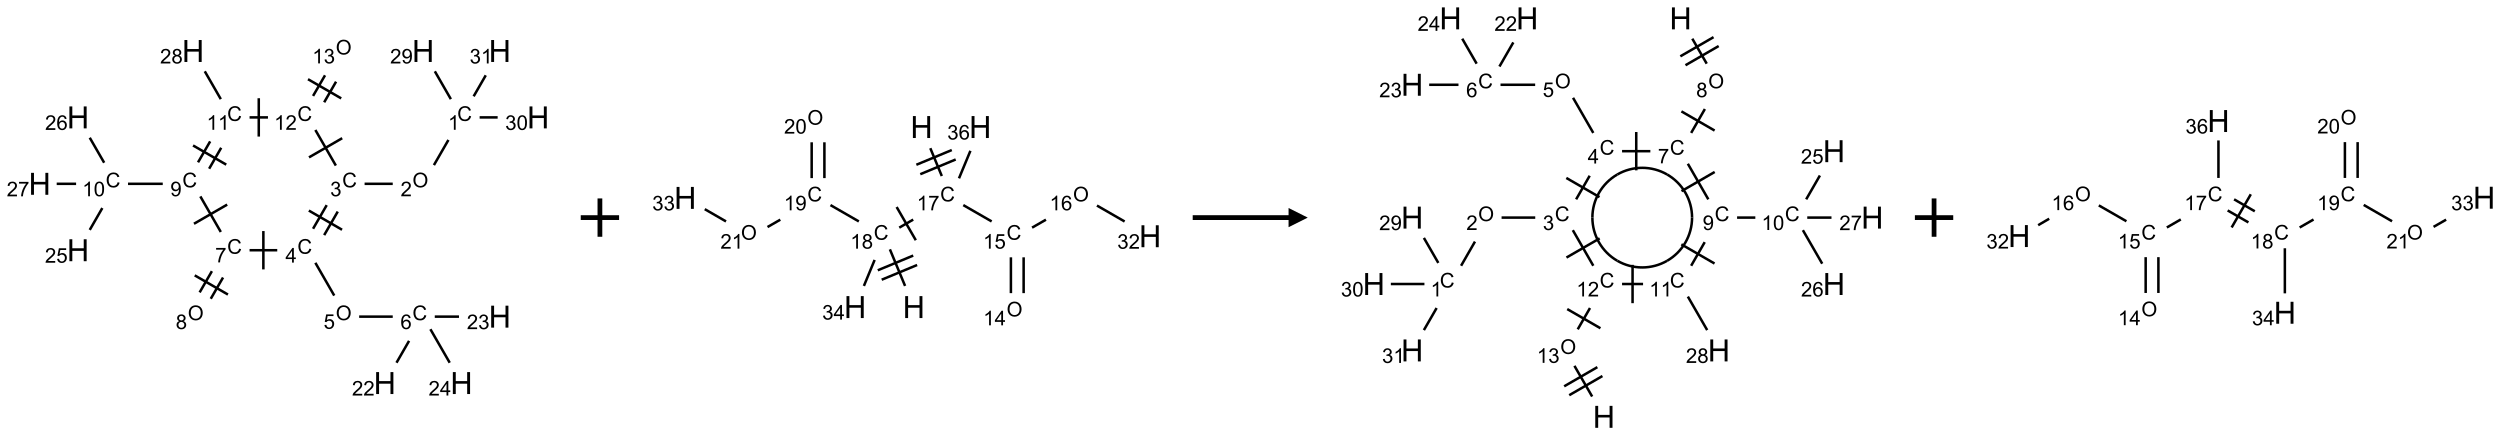 <?xml version="1.0" encoding="UTF-8"?>
<svg xmlns="http://www.w3.org/2000/svg" xmlns:xlink="http://www.w3.org/1999/xlink" width="1304" height="227" viewBox="0 0 1304 227">
<defs>
<g>
<g id="glyph-0-0">
<path d="M 1.332 0 L 1.332 -6.668 L 6.668 -6.668 L 6.668 0 Z M 1.5 -0.168 L 6.5 -0.168 L 6.5 -6.5 L 1.5 -6.5 Z M 1.5 -0.168 "/>
</g>
<g id="glyph-0-1">
<path d="M 6.27 -2.676 L 7.281 -2.422 C 7.07 -1.594 6.688 -0.961 6.137 -0.523 C 5.586 -0.086 4.914 0.129 4.121 0.129 C 3.297 0.129 2.629 -0.039 2.113 -0.371 C 1.598 -0.707 1.203 -1.191 0.934 -1.828 C 0.664 -2.465 0.531 -3.145 0.531 -3.875 C 0.531 -4.672 0.684 -5.363 0.988 -5.957 C 1.293 -6.547 1.723 -6.996 2.285 -7.305 C 2.844 -7.613 3.461 -7.766 4.137 -7.766 C 4.898 -7.766 5.543 -7.57 6.062 -7.184 C 6.582 -6.793 6.945 -6.246 7.152 -5.543 L 6.156 -5.309 C 5.98 -5.863 5.723 -6.266 5.387 -6.52 C 5.051 -6.773 4.625 -6.902 4.113 -6.902 C 3.527 -6.902 3.039 -6.762 2.645 -6.48 C 2.25 -6.199 1.973 -5.82 1.812 -5.348 C 1.652 -4.871 1.574 -4.383 1.574 -3.879 C 1.574 -3.23 1.668 -2.664 1.855 -2.18 C 2.047 -1.695 2.34 -1.332 2.738 -1.094 C 3.137 -0.855 3.57 -0.734 4.035 -0.734 C 4.602 -0.734 5.082 -0.898 5.473 -1.223 C 5.867 -1.551 6.133 -2.035 6.27 -2.676 Z M 6.27 -2.676 "/>
</g>
<g id="glyph-0-2">
<path d="M 3.973 0 L 3.035 0 L 3.035 -5.973 C 2.809 -5.758 2.516 -5.543 2.148 -5.328 C 1.781 -5.113 1.453 -4.953 1.16 -4.844 L 1.16 -5.75 C 1.684 -5.996 2.145 -6.297 2.535 -6.645 C 2.93 -6.996 3.207 -7.336 3.371 -7.668 L 3.973 -7.668 Z M 3.973 0 "/>
</g>
<g id="glyph-0-3">
<path d="M 0.516 -3.719 C 0.516 -4.984 0.855 -5.977 1.535 -6.695 C 2.215 -7.414 3.094 -7.77 4.172 -7.77 C 4.875 -7.77 5.512 -7.602 6.078 -7.266 C 6.645 -6.93 7.074 -6.461 7.371 -5.855 C 7.668 -5.254 7.816 -4.57 7.816 -3.809 C 7.816 -3.035 7.66 -2.34 7.348 -1.73 C 7.035 -1.117 6.594 -0.656 6.02 -0.34 C 5.449 -0.027 4.828 0.129 4.168 0.129 C 3.449 0.129 2.805 -0.043 2.238 -0.391 C 1.672 -0.738 1.246 -1.211 0.953 -1.812 C 0.66 -2.414 0.516 -3.047 0.516 -3.719 Z M 1.559 -3.703 C 1.559 -2.781 1.805 -2.059 2.301 -1.527 C 2.793 -1 3.414 -0.734 4.16 -0.734 C 4.922 -0.734 5.547 -1 6.039 -1.535 C 6.531 -2.07 6.777 -2.828 6.777 -3.812 C 6.777 -4.434 6.672 -4.977 6.461 -5.441 C 6.25 -5.902 5.945 -6.262 5.539 -6.52 C 5.133 -6.773 4.68 -6.902 4.176 -6.902 C 3.461 -6.902 2.848 -6.656 2.332 -6.164 C 1.816 -5.672 1.559 -4.852 1.559 -3.703 Z M 1.559 -3.703 "/>
</g>
<g id="glyph-0-4">
<path d="M 5.371 -0.902 L 5.371 0 L 0.324 0 C 0.316 -0.227 0.352 -0.441 0.434 -0.652 C 0.562 -0.996 0.766 -1.332 1.051 -1.668 C 1.332 -2 1.742 -2.387 2.277 -2.824 C 3.105 -3.504 3.668 -4.043 3.957 -4.441 C 4.25 -4.84 4.395 -5.215 4.395 -5.566 C 4.395 -5.938 4.262 -6.254 3.996 -6.508 C 3.73 -6.762 3.387 -6.891 2.957 -6.891 C 2.508 -6.891 2.145 -6.754 1.875 -6.484 C 1.605 -6.215 1.469 -5.84 1.465 -5.359 L 0.5 -5.457 C 0.566 -6.176 0.812 -6.727 1.246 -7.102 C 1.676 -7.477 2.254 -7.668 2.98 -7.668 C 3.711 -7.668 4.293 -7.465 4.719 -7.059 C 5.145 -6.652 5.359 -6.148 5.359 -5.547 C 5.359 -5.242 5.297 -4.941 5.172 -4.645 C 5.047 -4.352 4.84 -4.039 4.551 -3.715 C 4.262 -3.387 3.777 -2.938 3.105 -2.371 C 2.543 -1.898 2.18 -1.578 2.02 -1.41 C 1.859 -1.242 1.73 -1.07 1.625 -0.902 Z M 5.371 -0.902 "/>
</g>
<g id="glyph-0-5">
<path d="M 0.449 -2.016 L 1.387 -2.141 C 1.492 -1.609 1.676 -1.227 1.934 -0.992 C 2.191 -0.758 2.508 -0.641 2.879 -0.641 C 3.32 -0.641 3.695 -0.793 3.996 -1.098 C 4.301 -1.402 4.453 -1.781 4.453 -2.234 C 4.453 -2.664 4.312 -3.02 4.031 -3.301 C 3.75 -3.578 3.391 -3.719 2.957 -3.719 C 2.781 -3.719 2.562 -3.684 2.297 -3.613 L 2.402 -4.438 C 2.465 -4.43 2.516 -4.426 2.551 -4.426 C 2.949 -4.426 3.312 -4.531 3.629 -4.738 C 3.949 -4.949 4.109 -5.27 4.109 -5.703 C 4.109 -6.047 3.992 -6.332 3.762 -6.559 C 3.527 -6.785 3.227 -6.895 2.859 -6.895 C 2.496 -6.895 2.191 -6.781 1.949 -6.551 C 1.707 -6.324 1.547 -5.98 1.48 -5.52 L 0.543 -5.688 C 0.656 -6.316 0.918 -6.805 1.324 -7.148 C 1.73 -7.492 2.234 -7.668 2.84 -7.668 C 3.254 -7.668 3.641 -7.578 3.988 -7.398 C 4.34 -7.219 4.609 -6.977 4.793 -6.668 C 4.98 -6.359 5.074 -6.031 5.074 -5.684 C 5.074 -5.352 4.984 -5.051 4.809 -4.781 C 4.629 -4.512 4.367 -4.297 4.02 -4.137 C 4.473 -4.031 4.824 -3.816 5.074 -3.488 C 5.324 -3.16 5.449 -2.75 5.449 -2.254 C 5.449 -1.59 5.203 -1.023 4.719 -0.559 C 4.234 -0.098 3.617 0.137 2.875 0.137 C 2.203 0.137 1.648 -0.062 1.207 -0.465 C 0.762 -0.863 0.512 -1.379 0.449 -2.016 Z M 0.449 -2.016 "/>
</g>
<g id="glyph-0-6">
<path d="M 3.449 0 L 3.449 -1.828 L 0.137 -1.828 L 0.137 -2.688 L 3.621 -7.637 L 4.387 -7.637 L 4.387 -2.688 L 5.418 -2.688 L 5.418 -1.828 L 4.387 -1.828 L 4.387 0 Z M 3.449 -2.688 L 3.449 -6.129 L 1.059 -2.688 Z M 3.449 -2.688 "/>
</g>
<g id="glyph-0-7">
<path d="M 0.441 -2 L 1.426 -2.082 C 1.5 -1.605 1.668 -1.242 1.934 -1.004 C 2.199 -0.762 2.52 -0.641 2.895 -0.641 C 3.348 -0.641 3.73 -0.812 4.043 -1.152 C 4.355 -1.492 4.512 -1.941 4.512 -2.504 C 4.512 -3.039 4.359 -3.461 4.059 -3.77 C 3.758 -4.078 3.367 -4.234 2.879 -4.234 C 2.578 -4.234 2.305 -4.164 2.062 -4.027 C 1.82 -3.891 1.629 -3.715 1.488 -3.496 L 0.609 -3.609 L 1.348 -7.531 L 5.145 -7.531 L 5.145 -6.637 L 2.098 -6.637 L 1.688 -4.582 C 2.145 -4.902 2.625 -5.062 3.129 -5.062 C 3.797 -5.062 4.359 -4.832 4.816 -4.371 C 5.277 -3.91 5.504 -3.312 5.504 -2.59 C 5.504 -1.898 5.305 -1.301 4.902 -0.797 C 4.41 -0.18 3.742 0.129 2.895 0.129 C 2.199 0.129 1.633 -0.062 1.195 -0.453 C 0.758 -0.844 0.504 -1.359 0.441 -2 Z M 0.441 -2 "/>
</g>
<g id="glyph-0-8">
<path d="M 5.309 -5.766 L 4.375 -5.691 C 4.293 -6.059 4.172 -6.328 4.02 -6.496 C 3.766 -6.762 3.453 -6.895 3.082 -6.895 C 2.785 -6.895 2.523 -6.812 2.297 -6.645 C 2 -6.43 1.77 -6.117 1.598 -5.703 C 1.43 -5.289 1.34 -4.703 1.332 -3.938 C 1.559 -4.281 1.836 -4.535 2.16 -4.703 C 2.488 -4.871 2.828 -4.953 3.188 -4.953 C 3.812 -4.953 4.344 -4.723 4.785 -4.262 C 5.223 -3.801 5.441 -3.207 5.441 -2.48 C 5.441 -2 5.34 -1.555 5.133 -1.145 C 4.926 -0.73 4.641 -0.418 4.281 -0.199 C 3.922 0.02 3.512 0.129 3.051 0.129 C 2.27 0.129 1.633 -0.156 1.141 -0.73 C 0.648 -1.305 0.402 -2.254 0.402 -3.574 C 0.402 -5.051 0.672 -6.121 1.219 -6.793 C 1.695 -7.375 2.336 -7.668 3.141 -7.668 C 3.742 -7.668 4.234 -7.5 4.617 -7.16 C 5 -6.824 5.23 -6.359 5.309 -5.766 Z M 1.48 -2.473 C 1.48 -2.152 1.547 -1.844 1.684 -1.547 C 1.82 -1.25 2.016 -1.027 2.262 -0.871 C 2.508 -0.719 2.766 -0.641 3.035 -0.641 C 3.434 -0.641 3.773 -0.801 4.059 -1.121 C 4.344 -1.441 4.484 -1.875 4.484 -2.422 C 4.484 -2.949 4.344 -3.367 4.062 -3.668 C 3.781 -3.973 3.426 -4.125 3 -4.125 C 2.578 -4.125 2.219 -3.973 1.922 -3.668 C 1.625 -3.363 1.48 -2.969 1.48 -2.473 Z M 1.48 -2.473 "/>
</g>
<g id="glyph-0-9">
<path d="M 0.504 -6.637 L 0.504 -7.535 L 5.449 -7.535 L 5.449 -6.809 C 4.961 -6.289 4.48 -5.602 4.004 -4.746 C 3.527 -3.887 3.156 -3.004 2.895 -2.098 C 2.707 -1.461 2.59 -0.762 2.535 0 L 1.574 0 C 1.582 -0.602 1.703 -1.328 1.926 -2.176 C 2.152 -3.027 2.477 -3.848 2.898 -4.637 C 3.32 -5.426 3.77 -6.094 4.246 -6.637 Z M 0.504 -6.637 "/>
</g>
<g id="glyph-0-10">
<path d="M 1.887 -4.141 C 1.496 -4.281 1.207 -4.484 1.02 -4.75 C 0.832 -5.016 0.738 -5.328 0.738 -5.699 C 0.738 -6.254 0.938 -6.719 1.34 -7.098 C 1.738 -7.477 2.27 -7.668 2.934 -7.668 C 3.598 -7.668 4.137 -7.473 4.543 -7.086 C 4.949 -6.699 5.152 -6.227 5.152 -5.672 C 5.152 -5.316 5.059 -5.008 4.871 -4.746 C 4.688 -4.484 4.406 -4.281 4.027 -4.141 C 4.496 -3.988 4.852 -3.742 5.098 -3.402 C 5.34 -3.062 5.465 -2.656 5.465 -2.184 C 5.465 -1.531 5.234 -0.98 4.77 -0.535 C 4.309 -0.09 3.703 0.129 2.949 0.129 C 2.195 0.129 1.586 -0.094 1.125 -0.539 C 0.664 -0.984 0.434 -1.543 0.434 -2.207 C 0.434 -2.703 0.559 -3.121 0.809 -3.457 C 1.062 -3.793 1.422 -4.02 1.887 -4.141 Z M 1.699 -5.73 C 1.699 -5.367 1.812 -5.074 2.047 -4.844 C 2.281 -4.613 2.582 -4.5 2.953 -4.5 C 3.312 -4.5 3.609 -4.613 3.84 -4.84 C 4.07 -5.066 4.188 -5.348 4.188 -5.676 C 4.188 -6.02 4.07 -6.309 3.832 -6.543 C 3.594 -6.777 3.297 -6.895 2.941 -6.895 C 2.586 -6.895 2.289 -6.781 2.051 -6.551 C 1.816 -6.324 1.699 -6.047 1.699 -5.73 Z M 1.395 -2.203 C 1.395 -1.938 1.461 -1.676 1.586 -1.426 C 1.711 -1.176 1.902 -0.984 2.152 -0.848 C 2.402 -0.711 2.672 -0.641 2.957 -0.641 C 3.406 -0.641 3.777 -0.785 4.066 -1.074 C 4.359 -1.363 4.504 -1.727 4.504 -2.172 C 4.504 -2.625 4.355 -2.996 4.055 -3.293 C 3.754 -3.586 3.379 -3.734 2.926 -3.734 C 2.484 -3.734 2.121 -3.59 1.832 -3.297 C 1.543 -3.004 1.395 -2.641 1.395 -2.203 Z M 1.395 -2.203 "/>
</g>
<g id="glyph-0-11">
<path d="M 0.582 -1.766 L 1.484 -1.848 C 1.562 -1.426 1.707 -1.117 1.922 -0.926 C 2.137 -0.734 2.414 -0.641 2.75 -0.641 C 3.039 -0.641 3.289 -0.707 3.508 -0.84 C 3.727 -0.973 3.902 -1.148 4.043 -1.367 C 4.18 -1.586 4.297 -1.887 4.391 -2.262 C 4.484 -2.637 4.531 -3.016 4.531 -3.406 C 4.531 -3.449 4.531 -3.512 4.527 -3.594 C 4.34 -3.297 4.082 -3.055 3.758 -2.867 C 3.434 -2.68 3.082 -2.59 2.703 -2.59 C 2.07 -2.59 1.535 -2.816 1.098 -3.277 C 0.66 -3.734 0.441 -4.34 0.441 -5.09 C 0.441 -5.863 0.672 -6.484 1.129 -6.957 C 1.586 -7.43 2.156 -7.668 2.844 -7.668 C 3.34 -7.668 3.793 -7.531 4.207 -7.266 C 4.617 -7 4.93 -6.617 5.145 -6.121 C 5.355 -5.629 5.465 -4.91 5.465 -3.973 C 5.465 -2.996 5.359 -2.223 5.145 -1.645 C 4.934 -1.066 4.617 -0.625 4.199 -0.324 C 3.781 -0.02 3.293 0.129 2.73 0.129 C 2.133 0.129 1.645 -0.035 1.266 -0.367 C 0.887 -0.699 0.66 -1.164 0.582 -1.766 Z M 4.422 -5.137 C 4.422 -5.676 4.277 -6.102 3.992 -6.418 C 3.707 -6.734 3.359 -6.891 2.957 -6.891 C 2.543 -6.891 2.18 -6.719 1.871 -6.379 C 1.562 -6.039 1.406 -5.598 1.406 -5.059 C 1.406 -4.57 1.555 -4.176 1.848 -3.871 C 2.141 -3.566 2.5 -3.418 2.934 -3.418 C 3.367 -3.418 3.723 -3.57 4.004 -3.871 C 4.281 -4.176 4.422 -4.598 4.422 -5.137 Z M 4.422 -5.137 "/>
</g>
<g id="glyph-0-12">
<path d="M 0.441 -3.766 C 0.441 -4.668 0.535 -5.395 0.723 -5.945 C 0.906 -6.496 1.184 -6.922 1.551 -7.219 C 1.918 -7.516 2.375 -7.668 2.934 -7.668 C 3.344 -7.668 3.703 -7.586 4.012 -7.418 C 4.32 -7.254 4.574 -7.016 4.777 -6.707 C 4.977 -6.395 5.137 -6.016 5.25 -5.57 C 5.363 -5.125 5.422 -4.523 5.422 -3.766 C 5.422 -2.871 5.328 -2.148 5.145 -1.598 C 4.961 -1.047 4.688 -0.621 4.32 -0.32 C 3.953 -0.02 3.492 0.129 2.934 0.129 C 2.195 0.129 1.617 -0.133 1.199 -0.66 C 0.695 -1.297 0.441 -2.332 0.441 -3.766 Z M 1.406 -3.766 C 1.406 -2.512 1.555 -1.68 1.848 -1.262 C 2.141 -0.848 2.5 -0.641 2.934 -0.641 C 3.363 -0.641 3.727 -0.848 4.02 -1.266 C 4.312 -1.684 4.457 -2.516 4.457 -3.766 C 4.457 -5.023 4.312 -5.859 4.02 -6.27 C 3.727 -6.684 3.359 -6.891 2.922 -6.891 C 2.492 -6.891 2.148 -6.707 1.891 -6.344 C 1.566 -5.879 1.406 -5.02 1.406 -3.766 Z M 1.406 -3.766 "/>
</g>
<g id="glyph-1-0">
<path d="M 2 0 L 2 -10 L 10 -10 L 10 0 Z M 2.25 -0.25 L 9.75 -0.25 L 9.75 -9.75 L 2.25 -9.75 Z M 2.25 -0.25 "/>
</g>
<g id="glyph-1-1">
<path d="M 1.281 0 L 1.281 -11.453 L 2.797 -11.453 L 2.797 -6.75 L 8.75 -6.75 L 8.75 -11.453 L 10.266 -11.453 L 10.266 0 L 8.75 0 L 8.75 -5.398 L 2.797 -5.398 L 2.797 0 Z M 1.281 0 "/>
</g>
</g>
</defs>
<path fill="none" stroke-width="0.033" stroke-linecap="butt" stroke-linejoin="miter" stroke="rgb(0%, 0%, 0%)" stroke-opacity="1" stroke-miterlimit="10" d="M 5.33 1.16 L 5.141 1.488 " transform="matrix(40, 0, 0, 40, 20.693, 26.598)"/>
<path fill="none" stroke-width="0.033" stroke-linecap="butt" stroke-linejoin="miter" stroke="rgb(0%, 0%, 0%)" stroke-opacity="1" stroke-miterlimit="10" d="M 4.604 1.732 L 4.237 1.732 " transform="matrix(40, 0, 0, 40, 20.693, 26.598)"/>
<path fill="none" stroke-width="0.033" stroke-linecap="butt" stroke-linejoin="miter" stroke="rgb(0%, 0%, 0%)" stroke-opacity="1" stroke-miterlimit="10" d="M 3.743 2.01 L 3.565 2.318 " transform="matrix(40, 0, 0, 40, 20.693, 26.598)"/>
<path fill="none" stroke-width="0.033" stroke-linecap="butt" stroke-linejoin="miter" stroke="rgb(0%, 0%, 0%)" stroke-opacity="1" stroke-miterlimit="10" d="M 3.887 2.094 L 3.71 2.401 " transform="matrix(40, 0, 0, 40, 20.693, 26.598)"/>
<path fill="none" stroke-width="0.033" stroke-linecap="butt" stroke-linejoin="miter" stroke="rgb(0%, 0%, 0%)" stroke-opacity="1" stroke-miterlimit="10" d="M 3.51 2.081 L 3.943 2.331 " transform="matrix(40, 0, 0, 40, 20.693, 26.598)"/>
<path fill="none" stroke-width="0.033" stroke-linecap="butt" stroke-linejoin="miter" stroke="rgb(0%, 0%, 0%)" stroke-opacity="1" stroke-miterlimit="10" d="M 3.595 2.762 L 3.841 3.189 " transform="matrix(40, 0, 0, 40, 20.693, 26.598)"/>
<path fill="none" stroke-width="0.033" stroke-linecap="butt" stroke-linejoin="miter" stroke="rgb(0%, 0%, 0%)" stroke-opacity="1" stroke-miterlimit="10" d="M 4.166 3.464 L 4.604 3.464 " transform="matrix(40, 0, 0, 40, 20.693, 26.598)"/>
<path fill="none" stroke-width="0.033" stroke-linecap="butt" stroke-linejoin="miter" stroke="rgb(0%, 0%, 0%)" stroke-opacity="1" stroke-miterlimit="10" d="M 4.817 3.78 L 4.653 4.065 " transform="matrix(40, 0, 0, 40, 20.693, 26.598)"/>
<path fill="none" stroke-width="0.033" stroke-linecap="butt" stroke-linejoin="miter" stroke="rgb(0%, 0%, 0%)" stroke-opacity="1" stroke-miterlimit="10" d="M 5.152 3.464 L 5.468 3.464 " transform="matrix(40, 0, 0, 40, 20.693, 26.598)"/>
<path fill="none" stroke-width="0.033" stroke-linecap="butt" stroke-linejoin="miter" stroke="rgb(0%, 0%, 0%)" stroke-opacity="1" stroke-miterlimit="10" d="M 5.095 3.628 L 5.347 4.065 " transform="matrix(40, 0, 0, 40, 20.693, 26.598)"/>
<path fill="none" stroke-width="0.033" stroke-linecap="butt" stroke-linejoin="miter" stroke="rgb(0%, 0%, 0%)" stroke-opacity="1" stroke-miterlimit="10" d="M 3.098 2.598 L 2.737 2.598 " transform="matrix(40, 0, 0, 40, 20.693, 26.598)"/>
<path fill="none" stroke-width="0.033" stroke-linecap="butt" stroke-linejoin="miter" stroke="rgb(0%, 0%, 0%)" stroke-opacity="1" stroke-miterlimit="10" d="M 2.917 2.348 L 2.917 2.848 " transform="matrix(40, 0, 0, 40, 20.693, 26.598)"/>
<path fill="none" stroke-width="0.033" stroke-linecap="butt" stroke-linejoin="miter" stroke="rgb(0%, 0%, 0%)" stroke-opacity="1" stroke-miterlimit="10" d="M 2.246 2.871 L 2.086 3.148 " transform="matrix(40, 0, 0, 40, 20.693, 26.598)"/>
<path fill="none" stroke-width="0.033" stroke-linecap="butt" stroke-linejoin="miter" stroke="rgb(0%, 0%, 0%)" stroke-opacity="1" stroke-miterlimit="10" d="M 2.391 2.954 L 2.231 3.231 " transform="matrix(40, 0, 0, 40, 20.693, 26.598)"/>
<path fill="none" stroke-width="0.033" stroke-linecap="butt" stroke-linejoin="miter" stroke="rgb(0%, 0%, 0%)" stroke-opacity="1" stroke-miterlimit="10" d="M 2.022 2.926 L 2.455 3.176 " transform="matrix(40, 0, 0, 40, 20.693, 26.598)"/>
<path fill="none" stroke-width="0.033" stroke-linecap="butt" stroke-linejoin="miter" stroke="rgb(0%, 0%, 0%)" stroke-opacity="1" stroke-miterlimit="10" d="M 2.362 2.36 L 2.095 1.896 " transform="matrix(40, 0, 0, 40, 20.693, 26.598)"/>
<path fill="none" stroke-width="0.033" stroke-linecap="butt" stroke-linejoin="miter" stroke="rgb(0%, 0%, 0%)" stroke-opacity="1" stroke-miterlimit="10" d="M 2.445 2.003 L 2.012 2.253 " transform="matrix(40, 0, 0, 40, 20.693, 26.598)"/>
<path fill="none" stroke-width="0.033" stroke-linecap="butt" stroke-linejoin="miter" stroke="rgb(0%, 0%, 0%)" stroke-opacity="1" stroke-miterlimit="10" d="M 1.605 1.732 L 1.152 1.732 " transform="matrix(40, 0, 0, 40, 20.693, 26.598)"/>
<path fill="none" stroke-width="0.033" stroke-linecap="butt" stroke-linejoin="miter" stroke="rgb(0%, 0%, 0%)" stroke-opacity="1" stroke-miterlimit="10" d="M 0.817 2.048 L 0.653 2.333 " transform="matrix(40, 0, 0, 40, 20.693, 26.598)"/>
<path fill="none" stroke-width="0.033" stroke-linecap="butt" stroke-linejoin="miter" stroke="rgb(0%, 0%, 0%)" stroke-opacity="1" stroke-miterlimit="10" d="M 0.841 1.457 L 0.653 1.131 " transform="matrix(40, 0, 0, 40, 20.693, 26.598)"/>
<path fill="none" stroke-width="0.033" stroke-linecap="butt" stroke-linejoin="miter" stroke="rgb(0%, 0%, 0%)" stroke-opacity="1" stroke-miterlimit="10" d="M 0.475 1.732 L 0.222 1.732 " transform="matrix(40, 0, 0, 40, 20.693, 26.598)"/>
<path fill="none" stroke-width="0.033" stroke-linecap="butt" stroke-linejoin="miter" stroke="rgb(0%, 0%, 0%)" stroke-opacity="1" stroke-miterlimit="10" d="M 2.21 1.535 L 2.367 1.262 " transform="matrix(40, 0, 0, 40, 20.693, 26.598)"/>
<path fill="none" stroke-width="0.033" stroke-linecap="butt" stroke-linejoin="miter" stroke="rgb(0%, 0%, 0%)" stroke-opacity="1" stroke-miterlimit="10" d="M 2.065 1.452 L 2.223 1.179 " transform="matrix(40, 0, 0, 40, 20.693, 26.598)"/>
<path fill="none" stroke-width="0.033" stroke-linecap="butt" stroke-linejoin="miter" stroke="rgb(0%, 0%, 0%)" stroke-opacity="1" stroke-miterlimit="10" d="M 2.433 1.482 L 2 1.232 " transform="matrix(40, 0, 0, 40, 20.693, 26.598)"/>
<path fill="none" stroke-width="0.033" stroke-linecap="butt" stroke-linejoin="miter" stroke="rgb(0%, 0%, 0%)" stroke-opacity="1" stroke-miterlimit="10" d="M 2.362 0.628 L 2.153 0.265 " transform="matrix(40, 0, 0, 40, 20.693, 26.598)"/>
<path fill="none" stroke-width="0.033" stroke-linecap="butt" stroke-linejoin="miter" stroke="rgb(0%, 0%, 0%)" stroke-opacity="1" stroke-miterlimit="10" d="M 2.737 0.866 L 2.977 0.866 " transform="matrix(40, 0, 0, 40, 20.693, 26.598)"/>
<path fill="none" stroke-width="0.033" stroke-linecap="butt" stroke-linejoin="miter" stroke="rgb(0%, 0%, 0%)" stroke-opacity="1" stroke-miterlimit="10" d="M 2.857 1.116 L 2.857 0.616 " transform="matrix(40, 0, 0, 40, 20.693, 26.598)"/>
<path fill="none" stroke-width="0.033" stroke-linecap="butt" stroke-linejoin="miter" stroke="rgb(0%, 0%, 0%)" stroke-opacity="1" stroke-miterlimit="10" d="M 3.595 1.03 L 3.862 1.494 " transform="matrix(40, 0, 0, 40, 20.693, 26.598)"/>
<path fill="none" stroke-width="0.033" stroke-linecap="butt" stroke-linejoin="miter" stroke="rgb(0%, 0%, 0%)" stroke-opacity="1" stroke-miterlimit="10" d="M 3.512 1.387 L 3.945 1.137 " transform="matrix(40, 0, 0, 40, 20.693, 26.598)"/>
<path fill="none" stroke-width="0.033" stroke-linecap="butt" stroke-linejoin="miter" stroke="rgb(0%, 0%, 0%)" stroke-opacity="1" stroke-miterlimit="10" d="M 3.71 0.669 L 3.865 0.4 " transform="matrix(40, 0, 0, 40, 20.693, 26.598)"/>
<path fill="none" stroke-width="0.033" stroke-linecap="butt" stroke-linejoin="miter" stroke="rgb(0%, 0%, 0%)" stroke-opacity="1" stroke-miterlimit="10" d="M 3.565 0.586 L 3.721 0.317 " transform="matrix(40, 0, 0, 40, 20.693, 26.598)"/>
<path fill="none" stroke-width="0.033" stroke-linecap="butt" stroke-linejoin="miter" stroke="rgb(0%, 0%, 0%)" stroke-opacity="1" stroke-miterlimit="10" d="M 3.932 0.618 L 3.499 0.368 " transform="matrix(40, 0, 0, 40, 20.693, 26.598)"/>
<path fill="none" stroke-width="0.033" stroke-linecap="butt" stroke-linejoin="miter" stroke="rgb(0%, 0%, 0%)" stroke-opacity="1" stroke-miterlimit="10" d="M 5.362 0.628 L 5.153 0.265 " transform="matrix(40, 0, 0, 40, 20.693, 26.598)"/>
<path fill="none" stroke-width="0.033" stroke-linecap="butt" stroke-linejoin="miter" stroke="rgb(0%, 0%, 0%)" stroke-opacity="1" stroke-miterlimit="10" d="M 5.737 0.866 L 5.972 0.866 " transform="matrix(40, 0, 0, 40, 20.693, 26.598)"/>
<path fill="none" stroke-width="0.033" stroke-linecap="butt" stroke-linejoin="miter" stroke="rgb(0%, 0%, 0%)" stroke-opacity="1" stroke-miterlimit="10" d="M 5.659 0.591 L 5.817 0.317 " transform="matrix(40, 0, 0, 40, 20.693, 26.598)"/>
<g fill="rgb(0%, 0%, 0%)" fill-opacity="1">
<use xlink:href="#glyph-0-1" x="238.477" y="63.082"/>
</g>
<g fill="rgb(0%, 0%, 0%)" fill-opacity="1">
<use xlink:href="#glyph-0-2" x="233.695" y="67.719"/>
</g>
<g fill="rgb(0%, 0%, 0%)" fill-opacity="1">
<use xlink:href="#glyph-0-3" x="215.117" y="97.727"/>
</g>
<g fill="rgb(0%, 0%, 0%)" fill-opacity="1">
<use xlink:href="#glyph-0-4" x="208.93" y="102.359"/>
</g>
<g fill="rgb(0%, 0%, 0%)" fill-opacity="1">
<use xlink:href="#glyph-0-1" x="178.477" y="97.723"/>
</g>
<g fill="rgb(0%, 0%, 0%)" fill-opacity="1">
<use xlink:href="#glyph-0-5" x="172.223" y="102.359"/>
</g>
<g fill="rgb(0%, 0%, 0%)" fill-opacity="1">
<use xlink:href="#glyph-0-1" x="155.102" y="132.367"/>
</g>
<g fill="rgb(0%, 0%, 0%)" fill-opacity="1">
<use xlink:href="#glyph-0-6" x="148.879" y="136.969"/>
</g>
<g fill="rgb(0%, 0%, 0%)" fill-opacity="1">
<use xlink:href="#glyph-0-3" x="175.117" y="167.012"/>
</g>
<g fill="rgb(0%, 0%, 0%)" fill-opacity="1">
<use xlink:href="#glyph-0-7" x="168.789" y="171.508"/>
</g>
<g fill="rgb(0%, 0%, 0%)" fill-opacity="1">
<use xlink:href="#glyph-0-1" x="215.102" y="167.008"/>
</g>
<g fill="rgb(0%, 0%, 0%)" fill-opacity="1">
<use xlink:href="#glyph-0-8" x="208.855" y="171.641"/>
</g>
<g fill="rgb(0%, 0%, 0%)" fill-opacity="1">
<use xlink:href="#glyph-1-1" x="194.922" y="205.531"/>
</g>
<g fill="rgb(0%, 0%, 0%)" fill-opacity="1">
<use xlink:href="#glyph-0-4" x="183.566" y="206.324"/>
<use xlink:href="#glyph-0-4" x="189.499" y="206.324"/>
</g>
<g fill="rgb(0%, 0%, 0%)" fill-opacity="1">
<use xlink:href="#glyph-1-1" x="254.922" y="170.891"/>
</g>
<g fill="rgb(0%, 0%, 0%)" fill-opacity="1">
<use xlink:href="#glyph-0-4" x="243.488" y="171.68"/>
<use xlink:href="#glyph-0-5" x="249.421" y="171.68"/>
</g>
<g fill="rgb(0%, 0%, 0%)" fill-opacity="1">
<use xlink:href="#glyph-1-1" x="234.922" y="205.531"/>
</g>
<g fill="rgb(0%, 0%, 0%)" fill-opacity="1">
<use xlink:href="#glyph-0-4" x="223.52" y="206.324"/>
<use xlink:href="#glyph-0-6" x="229.452" y="206.324"/>
</g>
<g fill="rgb(0%, 0%, 0%)" fill-opacity="1">
<use xlink:href="#glyph-0-1" x="118.477" y="132.367"/>
</g>
<g fill="rgb(0%, 0%, 0%)" fill-opacity="1">
<use xlink:href="#glyph-0-9" x="112.223" y="136.871"/>
</g>
<g fill="rgb(0%, 0%, 0%)" fill-opacity="1">
<use xlink:href="#glyph-0-3" x="97.938" y="167.012"/>
</g>
<g fill="rgb(0%, 0%, 0%)" fill-opacity="1">
<use xlink:href="#glyph-0-10" x="91.656" y="171.641"/>
</g>
<g fill="rgb(0%, 0%, 0%)" fill-opacity="1">
<use xlink:href="#glyph-0-1" x="95.102" y="97.723"/>
</g>
<g fill="rgb(0%, 0%, 0%)" fill-opacity="1">
<use xlink:href="#glyph-0-11" x="88.832" y="102.359"/>
</g>
<g fill="rgb(0%, 0%, 0%)" fill-opacity="1">
<use xlink:href="#glyph-0-1" x="55.102" y="97.723"/>
</g>
<g fill="rgb(0%, 0%, 0%)" fill-opacity="1">
<use xlink:href="#glyph-0-2" x="42.941" y="102.359"/>
<use xlink:href="#glyph-0-12" x="48.874" y="102.359"/>
</g>
<g fill="rgb(0%, 0%, 0%)" fill-opacity="1">
<use xlink:href="#glyph-1-1" x="34.922" y="136.25"/>
</g>
<g fill="rgb(0%, 0%, 0%)" fill-opacity="1">
<use xlink:href="#glyph-0-4" x="23.43" y="137.039"/>
<use xlink:href="#glyph-0-7" x="29.362" y="137.039"/>
</g>
<g fill="rgb(0%, 0%, 0%)" fill-opacity="1">
<use xlink:href="#glyph-1-1" x="34.922" y="66.965"/>
</g>
<g fill="rgb(0%, 0%, 0%)" fill-opacity="1">
<use xlink:href="#glyph-0-4" x="23.492" y="67.758"/>
<use xlink:href="#glyph-0-8" x="29.424" y="67.758"/>
</g>
<g fill="rgb(0%, 0%, 0%)" fill-opacity="1">
<use xlink:href="#glyph-1-1" x="14.922" y="101.605"/>
</g>
<g fill="rgb(0%, 0%, 0%)" fill-opacity="1">
<use xlink:href="#glyph-0-4" x="3.488" y="102.398"/>
<use xlink:href="#glyph-0-9" x="9.421" y="102.398"/>
</g>
<g fill="rgb(0%, 0%, 0%)" fill-opacity="1">
<use xlink:href="#glyph-0-1" x="118.477" y="63.082"/>
</g>
<g fill="rgb(0%, 0%, 0%)" fill-opacity="1">
<use xlink:href="#glyph-0-2" x="107.766" y="67.719"/>
<use xlink:href="#glyph-0-2" x="113.698" y="67.719"/>
</g>
<g fill="rgb(0%, 0%, 0%)" fill-opacity="1">
<use xlink:href="#glyph-1-1" x="94.922" y="32.324"/>
</g>
<g fill="rgb(0%, 0%, 0%)" fill-opacity="1">
<use xlink:href="#glyph-0-4" x="83.473" y="33.117"/>
<use xlink:href="#glyph-0-10" x="89.405" y="33.117"/>
</g>
<g fill="rgb(0%, 0%, 0%)" fill-opacity="1">
<use xlink:href="#glyph-0-1" x="155.102" y="63.082"/>
</g>
<g fill="rgb(0%, 0%, 0%)" fill-opacity="1">
<use xlink:href="#glyph-0-2" x="142.992" y="67.719"/>
<use xlink:href="#glyph-0-4" x="148.924" y="67.719"/>
</g>
<g fill="rgb(0%, 0%, 0%)" fill-opacity="1">
<use xlink:href="#glyph-0-3" x="175.117" y="28.445"/>
</g>
<g fill="rgb(0%, 0%, 0%)" fill-opacity="1">
<use xlink:href="#glyph-0-2" x="162.914" y="33.078"/>
<use xlink:href="#glyph-0-5" x="168.846" y="33.078"/>
</g>
<g fill="rgb(0%, 0%, 0%)" fill-opacity="1">
<use xlink:href="#glyph-1-1" x="214.922" y="32.324"/>
</g>
<g fill="rgb(0%, 0%, 0%)" fill-opacity="1">
<use xlink:href="#glyph-0-4" x="203.473" y="33.117"/>
<use xlink:href="#glyph-0-11" x="209.405" y="33.117"/>
</g>
<g fill="rgb(0%, 0%, 0%)" fill-opacity="1">
<use xlink:href="#glyph-1-1" x="274.922" y="66.965"/>
</g>
<g fill="rgb(0%, 0%, 0%)" fill-opacity="1">
<use xlink:href="#glyph-0-5" x="263.512" y="67.758"/>
<use xlink:href="#glyph-0-12" x="269.444" y="67.758"/>
</g>
<g fill="rgb(0%, 0%, 0%)" fill-opacity="1">
<use xlink:href="#glyph-1-1" x="254.922" y="32.324"/>
</g>
<g fill="rgb(0%, 0%, 0%)" fill-opacity="1">
<use xlink:href="#glyph-0-5" x="244.961" y="33.117"/>
<use xlink:href="#glyph-0-2" x="250.893" y="33.117"/>
</g>
<path fill="none" stroke-width="0.062" stroke-linecap="butt" stroke-linejoin="miter" stroke="rgb(0%, 0%, 0%)" stroke-opacity="1" stroke-miterlimit="10" d="M -0 0 L 0.5 0 M 0.25 -0.25 L 0.25 0.25 " transform="matrix(40, 0, 0, 40, 302.916, 113.5)"/>
<path fill="none" stroke-width="0.033" stroke-linecap="butt" stroke-linejoin="miter" stroke="rgb(0%, 0%, 0%)" stroke-opacity="1" stroke-miterlimit="10" d="M 3.196 0.352 L 3.346 0.715 " transform="matrix(40, 0, 0, 40, 357.408, 63.221)"/>
<path fill="none" stroke-width="0.033" stroke-linecap="butt" stroke-linejoin="miter" stroke="rgb(0%, 0%, 0%)" stroke-opacity="1" stroke-miterlimit="10" d="M 3.065 0.691 L 3.527 0.499 " transform="matrix(40, 0, 0, 40, 357.408, 63.221)"/>
<path fill="none" stroke-width="0.033" stroke-linecap="butt" stroke-linejoin="miter" stroke="rgb(0%, 0%, 0%)" stroke-opacity="1" stroke-miterlimit="10" d="M 3.014 0.568 L 3.476 0.376 " transform="matrix(40, 0, 0, 40, 357.408, 63.221)"/>
<path fill="none" stroke-width="0.033" stroke-linecap="butt" stroke-linejoin="miter" stroke="rgb(0%, 0%, 0%)" stroke-opacity="1" stroke-miterlimit="10" d="M 3.626 1.094 L 3.996 1.307 " transform="matrix(40, 0, 0, 40, 357.408, 63.221)"/>
<path fill="none" stroke-width="0.033" stroke-linecap="butt" stroke-linejoin="miter" stroke="rgb(0%, 0%, 0%)" stroke-opacity="1" stroke-miterlimit="10" d="M 4.247 1.775 L 4.247 2.242 " transform="matrix(40, 0, 0, 40, 357.408, 63.221)"/>
<path fill="none" stroke-width="0.033" stroke-linecap="butt" stroke-linejoin="miter" stroke="rgb(0%, 0%, 0%)" stroke-opacity="1" stroke-miterlimit="10" d="M 4.413 1.775 L 4.413 2.242 " transform="matrix(40, 0, 0, 40, 357.408, 63.221)"/>
<path fill="none" stroke-width="0.033" stroke-linecap="butt" stroke-linejoin="miter" stroke="rgb(0%, 0%, 0%)" stroke-opacity="1" stroke-miterlimit="10" d="M 4.523 1.388 L 4.704 1.284 " transform="matrix(40, 0, 0, 40, 357.408, 63.221)"/>
<path fill="none" stroke-width="0.033" stroke-linecap="butt" stroke-linejoin="miter" stroke="rgb(0%, 0%, 0%)" stroke-opacity="1" stroke-miterlimit="10" d="M 5.369 1.1 L 5.73 1.308 " transform="matrix(40, 0, 0, 40, 357.408, 63.221)"/>
<path fill="none" stroke-width="0.033" stroke-linecap="butt" stroke-linejoin="miter" stroke="rgb(0%, 0%, 0%)" stroke-opacity="1" stroke-miterlimit="10" d="M 2.973 1.283 L 2.791 1.388 " transform="matrix(40, 0, 0, 40, 357.408, 63.221)"/>
<path fill="none" stroke-width="0.033" stroke-linecap="butt" stroke-linejoin="miter" stroke="rgb(0%, 0%, 0%)" stroke-opacity="1" stroke-miterlimit="10" d="M 2.757 1.119 L 3.007 1.552 " transform="matrix(40, 0, 0, 40, 357.408, 63.221)"/>
<path fill="none" stroke-width="0.033" stroke-linecap="butt" stroke-linejoin="miter" stroke="rgb(0%, 0%, 0%)" stroke-opacity="1" stroke-miterlimit="10" d="M 2.669 1.671 L 2.867 2.148 " transform="matrix(40, 0, 0, 40, 357.408, 63.221)"/>
<path fill="none" stroke-width="0.033" stroke-linecap="butt" stroke-linejoin="miter" stroke="rgb(0%, 0%, 0%)" stroke-opacity="1" stroke-miterlimit="10" d="M 2.562 2.067 L 3.024 1.875 " transform="matrix(40, 0, 0, 40, 357.408, 63.221)"/>
<path fill="none" stroke-width="0.033" stroke-linecap="butt" stroke-linejoin="miter" stroke="rgb(0%, 0%, 0%)" stroke-opacity="1" stroke-miterlimit="10" d="M 2.511 1.944 L 2.973 1.752 " transform="matrix(40, 0, 0, 40, 357.408, 63.221)"/>
<path fill="none" stroke-width="0.033" stroke-linecap="butt" stroke-linejoin="miter" stroke="rgb(0%, 0%, 0%)" stroke-opacity="1" stroke-miterlimit="10" d="M 2.264 1.307 L 1.894 1.094 " transform="matrix(40, 0, 0, 40, 357.408, 63.221)"/>
<path fill="none" stroke-width="0.033" stroke-linecap="butt" stroke-linejoin="miter" stroke="rgb(0%, 0%, 0%)" stroke-opacity="1" stroke-miterlimit="10" d="M 1.815 0.742 L 1.815 0.275 " transform="matrix(40, 0, 0, 40, 357.408, 63.221)"/>
<path fill="none" stroke-width="0.033" stroke-linecap="butt" stroke-linejoin="miter" stroke="rgb(0%, 0%, 0%)" stroke-opacity="1" stroke-miterlimit="10" d="M 1.649 0.742 L 1.649 0.275 " transform="matrix(40, 0, 0, 40, 357.408, 63.221)"/>
<path fill="none" stroke-width="0.033" stroke-linecap="butt" stroke-linejoin="miter" stroke="rgb(0%, 0%, 0%)" stroke-opacity="1" stroke-miterlimit="10" d="M 1.24 1.284 L 1.073 1.38 " transform="matrix(40, 0, 0, 40, 357.408, 63.221)"/>
<path fill="none" stroke-width="0.033" stroke-linecap="butt" stroke-linejoin="miter" stroke="rgb(0%, 0%, 0%)" stroke-opacity="1" stroke-miterlimit="10" d="M 0.532 1.307 L 0.255 1.147 " transform="matrix(40, 0, 0, 40, 357.408, 63.221)"/>
<path fill="none" stroke-width="0.033" stroke-linecap="butt" stroke-linejoin="miter" stroke="rgb(0%, 0%, 0%)" stroke-opacity="1" stroke-miterlimit="10" d="M 2.47 1.809 L 2.33 2.148 " transform="matrix(40, 0, 0, 40, 357.408, 63.221)"/>
<path fill="none" stroke-width="0.033" stroke-linecap="butt" stroke-linejoin="miter" stroke="rgb(0%, 0%, 0%)" stroke-opacity="1" stroke-miterlimit="10" d="M 3.57 0.745 L 3.719 0.386 " transform="matrix(40, 0, 0, 40, 357.408, 63.221)"/>
<g fill="rgb(0%, 0%, 0%)" fill-opacity="1">
<use xlink:href="#glyph-1-1" x="474.891" y="71.992"/>
</g>
<g fill="rgb(0%, 0%, 0%)" fill-opacity="1">
<use xlink:href="#glyph-0-1" x="490.379" y="105.066"/>
</g>
<g fill="rgb(0%, 0%, 0%)" fill-opacity="1">
<use xlink:href="#glyph-0-2" x="478.195" y="109.703"/>
<use xlink:href="#glyph-0-9" x="484.128" y="109.703"/>
</g>
<g fill="rgb(0%, 0%, 0%)" fill-opacity="1">
<use xlink:href="#glyph-0-1" x="525.02" y="125.066"/>
</g>
<g fill="rgb(0%, 0%, 0%)" fill-opacity="1">
<use xlink:href="#glyph-0-2" x="512.777" y="129.703"/>
<use xlink:href="#glyph-0-7" x="518.71" y="129.703"/>
</g>
<g fill="rgb(0%, 0%, 0%)" fill-opacity="1">
<use xlink:href="#glyph-0-3" x="525.035" y="165.07"/>
</g>
<g fill="rgb(0%, 0%, 0%)" fill-opacity="1">
<use xlink:href="#glyph-0-2" x="512.867" y="169.703"/>
<use xlink:href="#glyph-0-6" x="518.799" y="169.703"/>
</g>
<g fill="rgb(0%, 0%, 0%)" fill-opacity="1">
<use xlink:href="#glyph-0-3" x="559.676" y="105.07"/>
</g>
<g fill="rgb(0%, 0%, 0%)" fill-opacity="1">
<use xlink:href="#glyph-0-2" x="547.48" y="109.703"/>
<use xlink:href="#glyph-0-8" x="553.413" y="109.703"/>
</g>
<g fill="rgb(0%, 0%, 0%)" fill-opacity="1">
<use xlink:href="#glyph-1-1" x="594.121" y="128.949"/>
</g>
<g fill="rgb(0%, 0%, 0%)" fill-opacity="1">
<use xlink:href="#glyph-0-5" x="582.766" y="129.742"/>
<use xlink:href="#glyph-0-4" x="588.698" y="129.742"/>
</g>
<g fill="rgb(0%, 0%, 0%)" fill-opacity="1">
<use xlink:href="#glyph-0-1" x="455.738" y="125.066"/>
</g>
<g fill="rgb(0%, 0%, 0%)" fill-opacity="1">
<use xlink:href="#glyph-0-2" x="443.539" y="129.703"/>
<use xlink:href="#glyph-0-10" x="449.471" y="129.703"/>
</g>
<g fill="rgb(0%, 0%, 0%)" fill-opacity="1">
<use xlink:href="#glyph-1-1" x="470.867" y="165.902"/>
</g>
<g fill="rgb(0%, 0%, 0%)" fill-opacity="1">
<use xlink:href="#glyph-0-1" x="421.098" y="105.066"/>
</g>
<g fill="rgb(0%, 0%, 0%)" fill-opacity="1">
<use xlink:href="#glyph-0-2" x="408.898" y="109.703"/>
<use xlink:href="#glyph-0-11" x="414.831" y="109.703"/>
</g>
<g fill="rgb(0%, 0%, 0%)" fill-opacity="1">
<use xlink:href="#glyph-0-3" x="421.113" y="65.07"/>
</g>
<g fill="rgb(0%, 0%, 0%)" fill-opacity="1">
<use xlink:href="#glyph-0-4" x="408.941" y="69.703"/>
<use xlink:href="#glyph-0-12" x="414.874" y="69.703"/>
</g>
<g fill="rgb(0%, 0%, 0%)" fill-opacity="1">
<use xlink:href="#glyph-0-3" x="386.473" y="125.07"/>
</g>
<g fill="rgb(0%, 0%, 0%)" fill-opacity="1">
<use xlink:href="#glyph-0-4" x="375.75" y="129.703"/>
<use xlink:href="#glyph-0-2" x="381.682" y="129.703"/>
</g>
<g fill="rgb(0%, 0%, 0%)" fill-opacity="1">
<use xlink:href="#glyph-1-1" x="351.637" y="108.949"/>
</g>
<g fill="rgb(0%, 0%, 0%)" fill-opacity="1">
<use xlink:href="#glyph-0-5" x="340.203" y="109.742"/>
<use xlink:href="#glyph-0-5" x="346.135" y="109.742"/>
</g>
<g fill="rgb(0%, 0%, 0%)" fill-opacity="1">
<use xlink:href="#glyph-1-1" x="440.25" y="165.902"/>
</g>
<g fill="rgb(0%, 0%, 0%)" fill-opacity="1">
<use xlink:href="#glyph-0-5" x="428.848" y="166.695"/>
<use xlink:href="#glyph-0-6" x="434.78" y="166.695"/>
</g>
<g fill="rgb(0%, 0%, 0%)" fill-opacity="1">
<use xlink:href="#glyph-1-1" x="505.508" y="71.992"/>
</g>
<g fill="rgb(0%, 0%, 0%)" fill-opacity="1">
<use xlink:href="#glyph-0-5" x="494.078" y="72.785"/>
<use xlink:href="#glyph-0-8" x="500.01" y="72.785"/>
</g>
<path fill-rule="nonzero" fill="rgb(0%, 0%, 0%)" fill-opacity="1" d="M 622.117 114.75 L 672.117 114.75 L 672.117 118.5 L 682.117 113.5 L 672.117 108.5 L 672.117 112.25 L 622.117 112.25 "/>
<path fill="none" stroke-width="0.033" stroke-linecap="butt" stroke-linejoin="miter" stroke="rgb(0%, 0%, 0%)" stroke-opacity="1" stroke-miterlimit="10" d="M 4.153 0.265 L 4.341 0.591 " transform="matrix(40, 0, 0, 40, 716.584, 9.578)"/>
<path fill="none" stroke-width="0.033" stroke-linecap="butt" stroke-linejoin="miter" stroke="rgb(0%, 0%, 0%)" stroke-opacity="1" stroke-miterlimit="10" d="M 4.064 0.611 L 4.497 0.361 " transform="matrix(40, 0, 0, 40, 716.584, 9.578)"/>
<path fill="none" stroke-width="0.033" stroke-linecap="butt" stroke-linejoin="miter" stroke="rgb(0%, 0%, 0%)" stroke-opacity="1" stroke-miterlimit="10" d="M 3.997 0.495 L 4.43 0.245 " transform="matrix(40, 0, 0, 40, 716.584, 9.578)"/>
<path fill="none" stroke-width="0.033" stroke-linecap="butt" stroke-linejoin="miter" stroke="rgb(0%, 0%, 0%)" stroke-opacity="1" stroke-miterlimit="10" d="M 4.317 1.182 L 4.138 1.494 " transform="matrix(40, 0, 0, 40, 716.584, 9.578)"/>
<path fill="none" stroke-width="0.033" stroke-linecap="butt" stroke-linejoin="miter" stroke="rgb(0%, 0%, 0%)" stroke-opacity="1" stroke-miterlimit="10" d="M 4.011 1.213 L 4.444 1.463 " transform="matrix(40, 0, 0, 40, 716.584, 9.578)"/>
<path fill="none" stroke-width="0.033" stroke-linecap="butt" stroke-linejoin="miter" stroke="rgb(0%, 0%, 0%)" stroke-opacity="1" stroke-miterlimit="10" d="M 3.606 1.732 L 3.237 1.732 " transform="matrix(40, 0, 0, 40, 716.584, 9.578)"/>
<path fill="none" stroke-width="0.033" stroke-linecap="butt" stroke-linejoin="miter" stroke="rgb(0%, 0%, 0%)" stroke-opacity="1" stroke-miterlimit="10" d="M 3.422 1.482 L 3.422 1.982 " transform="matrix(40, 0, 0, 40, 716.584, 9.578)"/>
<path fill="none" stroke-width="0.033" stroke-linecap="butt" stroke-linejoin="miter" stroke="rgb(0%, 0%, 0%)" stroke-opacity="1" stroke-miterlimit="10" d="M 2.862 1.494 L 2.598 1.036 " transform="matrix(40, 0, 0, 40, 716.584, 9.578)"/>
<path fill="none" stroke-width="0.033" stroke-linecap="butt" stroke-linejoin="miter" stroke="rgb(0%, 0%, 0%)" stroke-opacity="1" stroke-miterlimit="10" d="M 2.104 0.866 L 1.652 0.866 " transform="matrix(40, 0, 0, 40, 716.584, 9.578)"/>
<path fill="none" stroke-width="0.033" stroke-linecap="butt" stroke-linejoin="miter" stroke="rgb(0%, 0%, 0%)" stroke-opacity="1" stroke-miterlimit="10" d="M 1.638 0.628 L 1.819 0.314 " transform="matrix(40, 0, 0, 40, 716.584, 9.578)"/>
<path fill="none" stroke-width="0.033" stroke-linecap="butt" stroke-linejoin="miter" stroke="rgb(0%, 0%, 0%)" stroke-opacity="1" stroke-miterlimit="10" d="M 1.104 0.866 L 0.722 0.866 " transform="matrix(40, 0, 0, 40, 716.584, 9.578)"/>
<path fill="none" stroke-width="0.033" stroke-linecap="butt" stroke-linejoin="miter" stroke="rgb(0%, 0%, 0%)" stroke-opacity="1" stroke-miterlimit="10" d="M 1.341 0.591 L 1.153 0.265 " transform="matrix(40, 0, 0, 40, 716.584, 9.578)"/>
<path fill="none" stroke-width="0.033" stroke-linecap="butt" stroke-linejoin="miter" stroke="rgb(0%, 0%, 0%)" stroke-opacity="1" stroke-miterlimit="10" d="M 2.815 2.052 L 2.638 2.36 " transform="matrix(40, 0, 0, 40, 716.584, 9.578)"/>
<path fill="none" stroke-width="0.033" stroke-linecap="butt" stroke-linejoin="miter" stroke="rgb(0%, 0%, 0%)" stroke-opacity="1" stroke-miterlimit="10" d="M 2.51 2.081 L 2.943 2.331 " transform="matrix(40, 0, 0, 40, 716.584, 9.578)"/>
<path fill="none" stroke-width="0.033" stroke-linecap="butt" stroke-linejoin="miter" stroke="rgb(0%, 0%, 0%)" stroke-opacity="1" stroke-miterlimit="10" d="M 2.105 2.598 L 1.666 2.598 " transform="matrix(40, 0, 0, 40, 716.584, 9.578)"/>
<path fill="none" stroke-width="0.033" stroke-linecap="butt" stroke-linejoin="miter" stroke="rgb(0%, 0%, 0%)" stroke-opacity="1" stroke-miterlimit="10" d="M 1.319 2.911 L 1.138 3.226 " transform="matrix(40, 0, 0, 40, 716.584, 9.578)"/>
<path fill="none" stroke-width="0.033" stroke-linecap="butt" stroke-linejoin="miter" stroke="rgb(0%, 0%, 0%)" stroke-opacity="1" stroke-miterlimit="10" d="M 0.841 3.189 L 0.653 2.863 " transform="matrix(40, 0, 0, 40, 716.584, 9.578)"/>
<path fill="none" stroke-width="0.033" stroke-linecap="butt" stroke-linejoin="miter" stroke="rgb(0%, 0%, 0%)" stroke-opacity="1" stroke-miterlimit="10" d="M 0.66 3.464 L 0.222 3.464 " transform="matrix(40, 0, 0, 40, 716.584, 9.578)"/>
<path fill="none" stroke-width="0.033" stroke-linecap="butt" stroke-linejoin="miter" stroke="rgb(0%, 0%, 0%)" stroke-opacity="1" stroke-miterlimit="10" d="M 0.819 3.777 L 0.653 4.065 " transform="matrix(40, 0, 0, 40, 716.584, 9.578)"/>
<path fill="none" stroke-width="0.033" stroke-linecap="butt" stroke-linejoin="miter" stroke="rgb(0%, 0%, 0%)" stroke-opacity="1" stroke-miterlimit="10" d="M 2.595 2.762 L 2.862 3.226 " transform="matrix(40, 0, 0, 40, 716.584, 9.578)"/>
<path fill="none" stroke-width="0.033" stroke-linecap="butt" stroke-linejoin="miter" stroke="rgb(0%, 0%, 0%)" stroke-opacity="1" stroke-miterlimit="10" d="M 2.512 3.119 L 2.945 2.869 " transform="matrix(40, 0, 0, 40, 716.584, 9.578)"/>
<path fill="none" stroke-width="0.033" stroke-linecap="butt" stroke-linejoin="miter" stroke="rgb(0%, 0%, 0%)" stroke-opacity="1" stroke-miterlimit="10" d="M 2.819 3.777 L 2.659 4.055 " transform="matrix(40, 0, 0, 40, 716.584, 9.578)"/>
<path fill="none" stroke-width="0.033" stroke-linecap="butt" stroke-linejoin="miter" stroke="rgb(0%, 0%, 0%)" stroke-opacity="1" stroke-miterlimit="10" d="M 2.522 3.791 L 2.955 4.041 " transform="matrix(40, 0, 0, 40, 716.584, 9.578)"/>
<path fill="none" stroke-width="0.033" stroke-linecap="butt" stroke-linejoin="miter" stroke="rgb(0%, 0%, 0%)" stroke-opacity="1" stroke-miterlimit="10" d="M 2.616 4.531 L 2.847 4.931 " transform="matrix(40, 0, 0, 40, 716.584, 9.578)"/>
<path fill="none" stroke-width="0.033" stroke-linecap="butt" stroke-linejoin="miter" stroke="rgb(0%, 0%, 0%)" stroke-opacity="1" stroke-miterlimit="10" d="M 2.548 4.914 L 2.981 4.664 " transform="matrix(40, 0, 0, 40, 716.584, 9.578)"/>
<path fill="none" stroke-width="0.033" stroke-linecap="butt" stroke-linejoin="miter" stroke="rgb(0%, 0%, 0%)" stroke-opacity="1" stroke-miterlimit="10" d="M 2.482 4.798 L 2.915 4.548 " transform="matrix(40, 0, 0, 40, 716.584, 9.578)"/>
<path fill="none" stroke-width="0.033" stroke-linecap="butt" stroke-linejoin="miter" stroke="rgb(0%, 0%, 0%)" stroke-opacity="1" stroke-miterlimit="10" d="M 3.237 3.464 L 3.511 3.464 " transform="matrix(40, 0, 0, 40, 716.584, 9.578)"/>
<path fill="none" stroke-width="0.033" stroke-linecap="butt" stroke-linejoin="miter" stroke="rgb(0%, 0%, 0%)" stroke-opacity="1" stroke-miterlimit="10" d="M 3.374 3.714 L 3.374 3.214 " transform="matrix(40, 0, 0, 40, 716.584, 9.578)"/>
<path fill="none" stroke-width="0.033" stroke-linecap="butt" stroke-linejoin="miter" stroke="rgb(0%, 0%, 0%)" stroke-opacity="1" stroke-miterlimit="10" d="M 4.095 3.628 L 4.347 4.065 " transform="matrix(40, 0, 0, 40, 716.584, 9.578)"/>
<path fill="none" stroke-width="0.033" stroke-linecap="butt" stroke-linejoin="miter" stroke="rgb(0%, 0%, 0%)" stroke-opacity="1" stroke-miterlimit="10" d="M 4.138 3.226 L 4.315 2.918 " transform="matrix(40, 0, 0, 40, 716.584, 9.578)"/>
<path fill="none" stroke-width="0.033" stroke-linecap="butt" stroke-linejoin="miter" stroke="rgb(0%, 0%, 0%)" stroke-opacity="1" stroke-miterlimit="10" d="M 4.443 3.197 L 4.01 2.947 " transform="matrix(40, 0, 0, 40, 716.584, 9.578)"/>
<path fill="none" stroke-width="0.033" stroke-linecap="butt" stroke-linejoin="miter" stroke="rgb(0%, 0%, 0%)" stroke-opacity="1" stroke-miterlimit="10" d="M 4.362 2.36 L 4.095 1.896 " transform="matrix(40, 0, 0, 40, 716.584, 9.578)"/>
<path fill="none" stroke-width="0.033" stroke-linecap="butt" stroke-linejoin="miter" stroke="rgb(0%, 0%, 0%)" stroke-opacity="1" stroke-miterlimit="10" d="M 4.445 2.003 L 4.012 2.253 " transform="matrix(40, 0, 0, 40, 716.584, 9.578)"/>
<path fill="none" stroke-width="0.033" stroke-linecap="butt" stroke-linejoin="miter" stroke="rgb(0%, 0%, 0%)" stroke-opacity="1" stroke-miterlimit="10" d="M 4.737 2.598 L 4.975 2.598 " transform="matrix(40, 0, 0, 40, 716.584, 9.578)"/>
<path fill="none" stroke-width="0.033" stroke-linecap="butt" stroke-linejoin="miter" stroke="rgb(0%, 0%, 0%)" stroke-opacity="1" stroke-miterlimit="10" d="M 5.638 2.36 L 5.817 2.049 " transform="matrix(40, 0, 0, 40, 716.584, 9.578)"/>
<path fill="none" stroke-width="0.033" stroke-linecap="butt" stroke-linejoin="miter" stroke="rgb(0%, 0%, 0%)" stroke-opacity="1" stroke-miterlimit="10" d="M 5.595 2.762 L 5.847 3.199 " transform="matrix(40, 0, 0, 40, 716.584, 9.578)"/>
<path fill="none" stroke-width="0.033" stroke-linecap="butt" stroke-linejoin="miter" stroke="rgb(0%, 0%, 0%)" stroke-opacity="1" stroke-miterlimit="10" d="M 5.652 2.598 L 5.968 2.598 " transform="matrix(40, 0, 0, 40, 716.584, 9.578)"/>
<path fill="none" stroke-width="0.033" stroke-linecap="butt" stroke-linejoin="miter" stroke="rgb(0%, 0%, 0%)" stroke-opacity="1" stroke-miterlimit="10" d="M 3.175 2.036 C 3.376 1.92 3.624 1.92 3.825 2.036 " transform="matrix(40, 0, 0, 40, 716.584, 9.578)"/>
<path fill="none" stroke-width="0.033" stroke-linecap="butt" stroke-linejoin="miter" stroke="rgb(0%, 0%, 0%)" stroke-opacity="1" stroke-miterlimit="10" d="M 2.85 2.598 C 2.85 2.366 2.974 2.152 3.175 2.036 " transform="matrix(40, 0, 0, 40, 716.584, 9.578)"/>
<path fill="none" stroke-width="0.033" stroke-linecap="butt" stroke-linejoin="miter" stroke="rgb(0%, 0%, 0%)" stroke-opacity="1" stroke-miterlimit="10" d="M 3.175 3.161 C 2.974 3.045 2.85 2.83 2.85 2.598 " transform="matrix(40, 0, 0, 40, 716.584, 9.578)"/>
<path fill="none" stroke-width="0.033" stroke-linecap="butt" stroke-linejoin="miter" stroke="rgb(0%, 0%, 0%)" stroke-opacity="1" stroke-miterlimit="10" d="M 3.825 3.161 C 3.624 3.277 3.376 3.277 3.175 3.161 " transform="matrix(40, 0, 0, 40, 716.584, 9.578)"/>
<path fill="none" stroke-width="0.033" stroke-linecap="butt" stroke-linejoin="miter" stroke="rgb(0%, 0%, 0%)" stroke-opacity="1" stroke-miterlimit="10" d="M 4.15 2.598 C 4.15 2.83 4.026 3.045 3.825 3.161 " transform="matrix(40, 0, 0, 40, 716.584, 9.578)"/>
<path fill="none" stroke-width="0.033" stroke-linecap="butt" stroke-linejoin="miter" stroke="rgb(0%, 0%, 0%)" stroke-opacity="1" stroke-miterlimit="10" d="M 3.825 2.036 C 4.026 2.152 4.15 2.366 4.15 2.598 " transform="matrix(40, 0, 0, 40, 716.584, 9.578)"/>
<g fill="rgb(0%, 0%, 0%)" fill-opacity="1">
<use xlink:href="#glyph-1-1" x="870.812" y="15.305"/>
</g>
<g fill="rgb(0%, 0%, 0%)" fill-opacity="1">
<use xlink:href="#glyph-0-3" x="891.008" y="46.066"/>
</g>
<g fill="rgb(0%, 0%, 0%)" fill-opacity="1">
<use xlink:href="#glyph-0-10" x="884.723" y="50.699"/>
</g>
<g fill="rgb(0%, 0%, 0%)" fill-opacity="1">
<use xlink:href="#glyph-0-1" x="870.992" y="80.703"/>
</g>
<g fill="rgb(0%, 0%, 0%)" fill-opacity="1">
<use xlink:href="#glyph-0-9" x="864.738" y="85.211"/>
</g>
<g fill="rgb(0%, 0%, 0%)" fill-opacity="1">
<use xlink:href="#glyph-0-1" x="834.367" y="80.703"/>
</g>
<g fill="rgb(0%, 0%, 0%)" fill-opacity="1">
<use xlink:href="#glyph-0-6" x="828.145" y="85.309"/>
</g>
<g fill="rgb(0%, 0%, 0%)" fill-opacity="1">
<use xlink:href="#glyph-0-3" x="811.008" y="46.066"/>
</g>
<g fill="rgb(0%, 0%, 0%)" fill-opacity="1">
<use xlink:href="#glyph-0-7" x="804.68" y="50.566"/>
</g>
<g fill="rgb(0%, 0%, 0%)" fill-opacity="1">
<use xlink:href="#glyph-0-1" x="770.992" y="46.062"/>
</g>
<g fill="rgb(0%, 0%, 0%)" fill-opacity="1">
<use xlink:href="#glyph-0-8" x="764.746" y="50.699"/>
</g>
<g fill="rgb(0%, 0%, 0%)" fill-opacity="1">
<use xlink:href="#glyph-1-1" x="790.812" y="15.305"/>
</g>
<g fill="rgb(0%, 0%, 0%)" fill-opacity="1">
<use xlink:href="#glyph-0-4" x="779.457" y="16.098"/>
<use xlink:href="#glyph-0-4" x="785.389" y="16.098"/>
</g>
<g fill="rgb(0%, 0%, 0%)" fill-opacity="1">
<use xlink:href="#glyph-1-1" x="730.812" y="49.945"/>
</g>
<g fill="rgb(0%, 0%, 0%)" fill-opacity="1">
<use xlink:href="#glyph-0-4" x="719.379" y="50.738"/>
<use xlink:href="#glyph-0-5" x="725.311" y="50.738"/>
</g>
<g fill="rgb(0%, 0%, 0%)" fill-opacity="1">
<use xlink:href="#glyph-1-1" x="750.812" y="15.305"/>
</g>
<g fill="rgb(0%, 0%, 0%)" fill-opacity="1">
<use xlink:href="#glyph-0-4" x="739.41" y="16.098"/>
<use xlink:href="#glyph-0-6" x="745.342" y="16.098"/>
</g>
<g fill="rgb(0%, 0%, 0%)" fill-opacity="1">
<use xlink:href="#glyph-0-1" x="810.992" y="115.348"/>
</g>
<g fill="rgb(0%, 0%, 0%)" fill-opacity="1">
<use xlink:href="#glyph-0-5" x="804.738" y="119.98"/>
</g>
<g fill="rgb(0%, 0%, 0%)" fill-opacity="1">
<use xlink:href="#glyph-0-3" x="771.008" y="115.352"/>
</g>
<g fill="rgb(0%, 0%, 0%)" fill-opacity="1">
<use xlink:href="#glyph-0-4" x="764.82" y="119.98"/>
</g>
<g fill="rgb(0%, 0%, 0%)" fill-opacity="1">
<use xlink:href="#glyph-0-1" x="750.992" y="149.988"/>
</g>
<g fill="rgb(0%, 0%, 0%)" fill-opacity="1">
<use xlink:href="#glyph-0-2" x="746.211" y="154.621"/>
</g>
<g fill="rgb(0%, 0%, 0%)" fill-opacity="1">
<use xlink:href="#glyph-1-1" x="730.812" y="119.23"/>
</g>
<g fill="rgb(0%, 0%, 0%)" fill-opacity="1">
<use xlink:href="#glyph-0-4" x="719.363" y="120.02"/>
<use xlink:href="#glyph-0-11" x="725.296" y="120.02"/>
</g>
<g fill="rgb(0%, 0%, 0%)" fill-opacity="1">
<use xlink:href="#glyph-1-1" x="710.812" y="153.871"/>
</g>
<g fill="rgb(0%, 0%, 0%)" fill-opacity="1">
<use xlink:href="#glyph-0-5" x="699.402" y="154.66"/>
<use xlink:href="#glyph-0-12" x="705.335" y="154.66"/>
</g>
<g fill="rgb(0%, 0%, 0%)" fill-opacity="1">
<use xlink:href="#glyph-1-1" x="730.812" y="188.512"/>
</g>
<g fill="rgb(0%, 0%, 0%)" fill-opacity="1">
<use xlink:href="#glyph-0-5" x="720.852" y="189.305"/>
<use xlink:href="#glyph-0-2" x="726.784" y="189.305"/>
</g>
<g fill="rgb(0%, 0%, 0%)" fill-opacity="1">
<use xlink:href="#glyph-0-1" x="834.367" y="149.988"/>
</g>
<g fill="rgb(0%, 0%, 0%)" fill-opacity="1">
<use xlink:href="#glyph-0-2" x="822.258" y="154.621"/>
<use xlink:href="#glyph-0-4" x="828.19" y="154.621"/>
</g>
<g fill="rgb(0%, 0%, 0%)" fill-opacity="1">
<use xlink:href="#glyph-0-3" x="813.828" y="184.633"/>
</g>
<g fill="rgb(0%, 0%, 0%)" fill-opacity="1">
<use xlink:href="#glyph-0-2" x="801.629" y="189.266"/>
<use xlink:href="#glyph-0-5" x="807.561" y="189.266"/>
</g>
<g fill="rgb(0%, 0%, 0%)" fill-opacity="1">
<use xlink:href="#glyph-1-1" x="830.812" y="223.152"/>
</g>
<g fill="rgb(0%, 0%, 0%)" fill-opacity="1">
<use xlink:href="#glyph-0-1" x="870.992" y="149.988"/>
</g>
<g fill="rgb(0%, 0%, 0%)" fill-opacity="1">
<use xlink:href="#glyph-0-2" x="860.281" y="154.621"/>
<use xlink:href="#glyph-0-2" x="866.214" y="154.621"/>
</g>
<g fill="rgb(0%, 0%, 0%)" fill-opacity="1">
<use xlink:href="#glyph-1-1" x="890.812" y="188.512"/>
</g>
<g fill="rgb(0%, 0%, 0%)" fill-opacity="1">
<use xlink:href="#glyph-0-4" x="879.363" y="189.305"/>
<use xlink:href="#glyph-0-10" x="885.296" y="189.305"/>
</g>
<g fill="rgb(0%, 0%, 0%)" fill-opacity="1">
<use xlink:href="#glyph-0-1" x="894.367" y="115.348"/>
</g>
<g fill="rgb(0%, 0%, 0%)" fill-opacity="1">
<use xlink:href="#glyph-0-11" x="888.098" y="119.98"/>
</g>
<g fill="rgb(0%, 0%, 0%)" fill-opacity="1">
<use xlink:href="#glyph-0-1" x="930.992" y="115.348"/>
</g>
<g fill="rgb(0%, 0%, 0%)" fill-opacity="1">
<use xlink:href="#glyph-0-2" x="918.832" y="119.98"/>
<use xlink:href="#glyph-0-12" x="924.764" y="119.98"/>
</g>
<g fill="rgb(0%, 0%, 0%)" fill-opacity="1">
<use xlink:href="#glyph-1-1" x="950.812" y="84.586"/>
</g>
<g fill="rgb(0%, 0%, 0%)" fill-opacity="1">
<use xlink:href="#glyph-0-4" x="939.32" y="85.379"/>
<use xlink:href="#glyph-0-7" x="945.253" y="85.379"/>
</g>
<g fill="rgb(0%, 0%, 0%)" fill-opacity="1">
<use xlink:href="#glyph-1-1" x="950.812" y="153.871"/>
</g>
<g fill="rgb(0%, 0%, 0%)" fill-opacity="1">
<use xlink:href="#glyph-0-4" x="939.383" y="154.66"/>
<use xlink:href="#glyph-0-8" x="945.315" y="154.66"/>
</g>
<g fill="rgb(0%, 0%, 0%)" fill-opacity="1">
<use xlink:href="#glyph-1-1" x="970.812" y="119.23"/>
</g>
<g fill="rgb(0%, 0%, 0%)" fill-opacity="1">
<use xlink:href="#glyph-0-4" x="959.379" y="120.02"/>
<use xlink:href="#glyph-0-9" x="965.311" y="120.02"/>
</g>
<path fill="none" stroke-width="0.062" stroke-linecap="butt" stroke-linejoin="miter" stroke="rgb(0%, 0%, 0%)" stroke-opacity="1" stroke-miterlimit="10" d="M -0 0 L 0.5 0 M 0.25 -0.25 L 0.25 0.25 " transform="matrix(40, 0, 0, 40, 998.807, 113.5)"/>
<path fill="none" stroke-width="0.033" stroke-linecap="butt" stroke-linejoin="miter" stroke="rgb(0%, 0%, 0%)" stroke-opacity="1" stroke-miterlimit="10" d="M 1.815 2.242 L 1.815 1.775 " transform="matrix(40, 0, 0, 40, 1053.221, 63.133)"/>
<path fill="none" stroke-width="0.033" stroke-linecap="butt" stroke-linejoin="miter" stroke="rgb(0%, 0%, 0%)" stroke-opacity="1" stroke-miterlimit="10" d="M 1.649 2.242 L 1.649 1.775 " transform="matrix(40, 0, 0, 40, 1053.221, 63.133)"/>
<path fill="none" stroke-width="0.033" stroke-linecap="butt" stroke-linejoin="miter" stroke="rgb(0%, 0%, 0%)" stroke-opacity="1" stroke-miterlimit="10" d="M 1.398 1.307 L 1.038 1.1 " transform="matrix(40, 0, 0, 40, 1053.221, 63.133)"/>
<path fill="none" stroke-width="0.033" stroke-linecap="butt" stroke-linejoin="miter" stroke="rgb(0%, 0%, 0%)" stroke-opacity="1" stroke-miterlimit="10" d="M 0.391 1.274 L 0.247 1.358 " transform="matrix(40, 0, 0, 40, 1053.221, 63.133)"/>
<path fill="none" stroke-width="0.033" stroke-linecap="butt" stroke-linejoin="miter" stroke="rgb(0%, 0%, 0%)" stroke-opacity="1" stroke-miterlimit="10" d="M 1.925 1.388 L 2.107 1.283 " transform="matrix(40, 0, 0, 40, 1053.221, 63.133)"/>
<path fill="none" stroke-width="0.033" stroke-linecap="butt" stroke-linejoin="miter" stroke="rgb(0%, 0%, 0%)" stroke-opacity="1" stroke-miterlimit="10" d="M 2.718 1.166 L 2.989 1.322 " transform="matrix(40, 0, 0, 40, 1053.221, 63.133)"/>
<path fill="none" stroke-width="0.033" stroke-linecap="butt" stroke-linejoin="miter" stroke="rgb(0%, 0%, 0%)" stroke-opacity="1" stroke-miterlimit="10" d="M 2.802 1.021 L 3.072 1.177 " transform="matrix(40, 0, 0, 40, 1053.221, 63.133)"/>
<path fill="none" stroke-width="0.033" stroke-linecap="butt" stroke-linejoin="miter" stroke="rgb(0%, 0%, 0%)" stroke-opacity="1" stroke-miterlimit="10" d="M 2.77 1.388 L 3.02 0.955 " transform="matrix(40, 0, 0, 40, 1053.221, 63.133)"/>
<path fill="none" stroke-width="0.033" stroke-linecap="butt" stroke-linejoin="miter" stroke="rgb(0%, 0%, 0%)" stroke-opacity="1" stroke-miterlimit="10" d="M 3.657 1.388 L 3.838 1.284 " transform="matrix(40, 0, 0, 40, 1053.221, 63.133)"/>
<path fill="none" stroke-width="0.033" stroke-linecap="butt" stroke-linejoin="miter" stroke="rgb(0%, 0%, 0%)" stroke-opacity="1" stroke-miterlimit="10" d="M 4.413 0.742 L 4.413 0.275 " transform="matrix(40, 0, 0, 40, 1053.221, 63.133)"/>
<path fill="none" stroke-width="0.033" stroke-linecap="butt" stroke-linejoin="miter" stroke="rgb(0%, 0%, 0%)" stroke-opacity="1" stroke-miterlimit="10" d="M 4.247 0.742 L 4.247 0.275 " transform="matrix(40, 0, 0, 40, 1053.221, 63.133)"/>
<path fill="none" stroke-width="0.033" stroke-linecap="butt" stroke-linejoin="miter" stroke="rgb(0%, 0%, 0%)" stroke-opacity="1" stroke-miterlimit="10" d="M 4.492 1.094 L 4.862 1.307 " transform="matrix(40, 0, 0, 40, 1053.221, 63.133)"/>
<path fill="none" stroke-width="0.033" stroke-linecap="butt" stroke-linejoin="miter" stroke="rgb(0%, 0%, 0%)" stroke-opacity="1" stroke-miterlimit="10" d="M 5.403 1.38 L 5.567 1.286 " transform="matrix(40, 0, 0, 40, 1053.221, 63.133)"/>
<path fill="none" stroke-width="0.033" stroke-linecap="butt" stroke-linejoin="miter" stroke="rgb(0%, 0%, 0%)" stroke-opacity="1" stroke-miterlimit="10" d="M 3.464 1.659 L 3.464 2.247 " transform="matrix(40, 0, 0, 40, 1053.221, 63.133)"/>
<path fill="none" stroke-width="0.033" stroke-linecap="butt" stroke-linejoin="miter" stroke="rgb(0%, 0%, 0%)" stroke-opacity="1" stroke-miterlimit="10" d="M 2.598 0.742 L 2.598 0.253 " transform="matrix(40, 0, 0, 40, 1053.221, 63.133)"/>
<g fill="rgb(0%, 0%, 0%)" fill-opacity="1">
<use xlink:href="#glyph-0-3" x="1116.926" y="164.98"/>
</g>
<g fill="rgb(0%, 0%, 0%)" fill-opacity="1">
<use xlink:href="#glyph-0-2" x="1104.758" y="169.613"/>
<use xlink:href="#glyph-0-6" x="1110.69" y="169.613"/>
</g>
<g fill="rgb(0%, 0%, 0%)" fill-opacity="1">
<use xlink:href="#glyph-0-1" x="1116.91" y="124.977"/>
</g>
<g fill="rgb(0%, 0%, 0%)" fill-opacity="1">
<use xlink:href="#glyph-0-2" x="1104.668" y="129.613"/>
<use xlink:href="#glyph-0-7" x="1110.6" y="129.613"/>
</g>
<g fill="rgb(0%, 0%, 0%)" fill-opacity="1">
<use xlink:href="#glyph-0-3" x="1082.285" y="104.98"/>
</g>
<g fill="rgb(0%, 0%, 0%)" fill-opacity="1">
<use xlink:href="#glyph-0-2" x="1070.09" y="109.613"/>
<use xlink:href="#glyph-0-8" x="1076.022" y="109.613"/>
</g>
<g fill="rgb(0%, 0%, 0%)" fill-opacity="1">
<use xlink:href="#glyph-1-1" x="1047.449" y="128.859"/>
</g>
<g fill="rgb(0%, 0%, 0%)" fill-opacity="1">
<use xlink:href="#glyph-0-5" x="1036.094" y="129.652"/>
<use xlink:href="#glyph-0-4" x="1042.026" y="129.652"/>
</g>
<g fill="rgb(0%, 0%, 0%)" fill-opacity="1">
<use xlink:href="#glyph-0-1" x="1151.551" y="104.977"/>
</g>
<g fill="rgb(0%, 0%, 0%)" fill-opacity="1">
<use xlink:href="#glyph-0-2" x="1139.367" y="109.613"/>
<use xlink:href="#glyph-0-9" x="1145.299" y="109.613"/>
</g>
<g fill="rgb(0%, 0%, 0%)" fill-opacity="1">
<use xlink:href="#glyph-0-1" x="1186.191" y="124.977"/>
</g>
<g fill="rgb(0%, 0%, 0%)" fill-opacity="1">
<use xlink:href="#glyph-0-2" x="1173.992" y="129.613"/>
<use xlink:href="#glyph-0-10" x="1179.924" y="129.613"/>
</g>
<g fill="rgb(0%, 0%, 0%)" fill-opacity="1">
<use xlink:href="#glyph-0-1" x="1220.832" y="104.977"/>
</g>
<g fill="rgb(0%, 0%, 0%)" fill-opacity="1">
<use xlink:href="#glyph-0-2" x="1208.633" y="109.613"/>
<use xlink:href="#glyph-0-11" x="1214.565" y="109.613"/>
</g>
<g fill="rgb(0%, 0%, 0%)" fill-opacity="1">
<use xlink:href="#glyph-0-3" x="1220.848" y="64.98"/>
</g>
<g fill="rgb(0%, 0%, 0%)" fill-opacity="1">
<use xlink:href="#glyph-0-4" x="1208.676" y="69.613"/>
<use xlink:href="#glyph-0-12" x="1214.608" y="69.613"/>
</g>
<g fill="rgb(0%, 0%, 0%)" fill-opacity="1">
<use xlink:href="#glyph-0-3" x="1255.488" y="124.98"/>
</g>
<g fill="rgb(0%, 0%, 0%)" fill-opacity="1">
<use xlink:href="#glyph-0-4" x="1244.766" y="129.613"/>
<use xlink:href="#glyph-0-2" x="1250.698" y="129.613"/>
</g>
<g fill="rgb(0%, 0%, 0%)" fill-opacity="1">
<use xlink:href="#glyph-1-1" x="1289.934" y="108.859"/>
</g>
<g fill="rgb(0%, 0%, 0%)" fill-opacity="1">
<use xlink:href="#glyph-0-5" x="1278.5" y="109.652"/>
<use xlink:href="#glyph-0-5" x="1284.432" y="109.652"/>
</g>
<g fill="rgb(0%, 0%, 0%)" fill-opacity="1">
<use xlink:href="#glyph-1-1" x="1186.012" y="168.859"/>
</g>
<g fill="rgb(0%, 0%, 0%)" fill-opacity="1">
<use xlink:href="#glyph-0-5" x="1174.609" y="169.652"/>
<use xlink:href="#glyph-0-6" x="1180.542" y="169.652"/>
</g>
<g fill="rgb(0%, 0%, 0%)" fill-opacity="1">
<use xlink:href="#glyph-1-1" x="1151.371" y="68.859"/>
</g>
<g fill="rgb(0%, 0%, 0%)" fill-opacity="1">
<use xlink:href="#glyph-0-5" x="1139.941" y="69.652"/>
<use xlink:href="#glyph-0-8" x="1145.874" y="69.652"/>
</g>
</svg>
